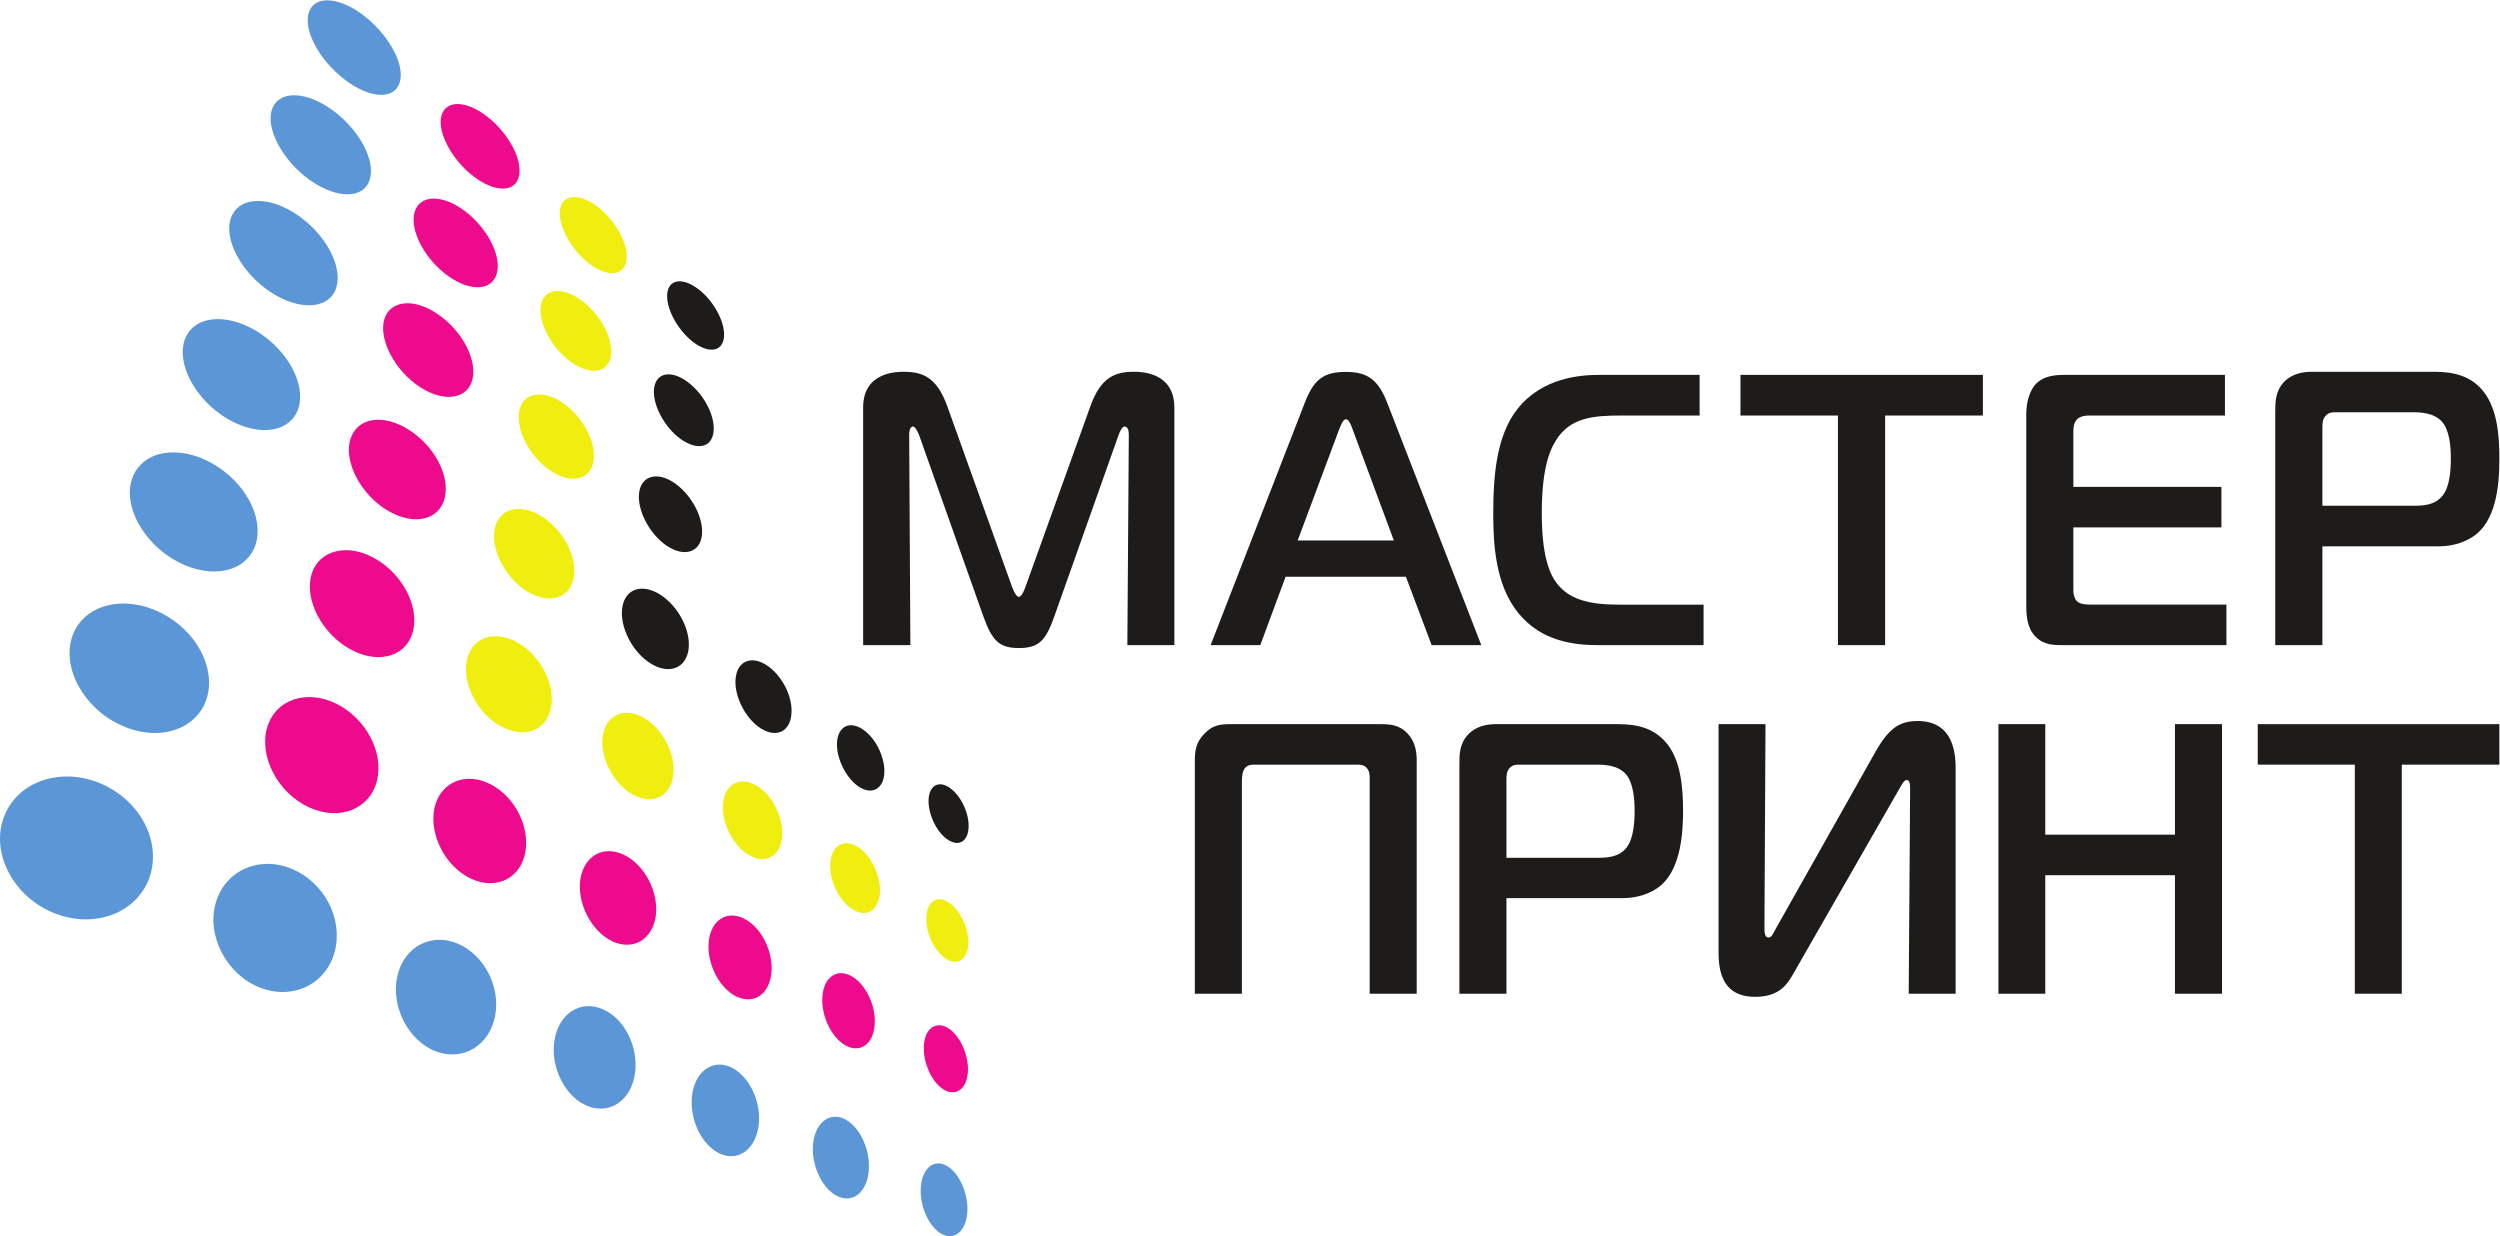 <?xml version="1.0" encoding="UTF-8" standalone="no"?>
<svg
   xmlns:dc="http://purl.org/dc/elements/1.1/"
   xmlns:cc="http://creativecommons.org/ns#"
   xmlns:rdf="http://www.w3.org/1999/02/22-rdf-syntax-ns#"
   xmlns:svg="http://www.w3.org/2000/svg"
   xmlns="http://www.w3.org/2000/svg"
   viewBox="0 0 784.427 387.867"
   height="387.867"
   width="784.427"
   xml:space="preserve"
   id="svg2"
   version="1.1"><defs
     id="defs6" /><g
     transform="matrix(1.333,0,0,-1.333,0,387.867)"
     id="g10"><g
       transform="scale(0.1)"
       id="g12"><path
         id="path14"
         style="fill:#5b97d7;fill-opacity:1;fill-rule:evenodd;stroke:none"
         d="m 2223.85,167.93 c 29.55,-12.899 53.37,-59.258 53.37,-104.301 0,-44.73 -24.64,-72.48 -55.49,-61.059 -30.53,12.398 -55.5,60.891 -54.52,106.59 0.81,45.871 26.77,71.66 56.64,58.77" /><path
         id="path16"
         style="fill:#ed0a8c;fill-opacity:1;fill-rule:evenodd;stroke:none"
         d="m 2227.93,491.961 c 27.91,-14.539 50.59,-58.609 50.59,-99.422 -0.31,-40.801 -23.33,-63.66 -52.72,-49.949 -28.73,13.879 -52.23,60.242 -51.25,101.531 0.49,41.481 25.15,62.02 53.38,47.84" /><path
         id="path18"
         style="fill:#efee0e;fill-opacity:1;fill-rule:evenodd;stroke:none"
         d="m 2231.03,786.738 c 26.76,-15.648 48.31,-57.769 48.31,-94.988 -0.31,-37.219 -22.36,-55.828 -49.77,-40.648 -27.27,15.347 -50.28,59.257 -49.15,97.277 0.65,37.723 23.52,54.699 50.61,38.359" /><path
         id="path20"
         style="fill:#1e1c1b;fill-opacity:1;fill-rule:evenodd;stroke:none"
         d="m 2233.96,1056.42 c 25.64,-16.65 46.37,-56.971 46.03,-91.092 0,-34.117 -21.04,-49.617 -47.34,-33.137 -26.44,16.02 -47.5,58.77 -46.99,93.369 0.65,34.12 22.68,47.67 48.3,30.86" /><path
         id="path22"
         style="fill:#5b97d7;fill-opacity:1;fill-rule:evenodd;stroke:none"
         d="m 1985.35,276.961 c 35.42,-15.34 62.03,-67.57 59.91,-117.859 -2.12,-50.25 -32.81,-81.282 -69.7,-66.903 -36.89,14.192 -65.29,69.531 -62.03,120.949 3.45,51.09 36.24,79.161 71.82,63.813" /><path
         id="path24"
         style="fill:#ed0a8c;fill-opacity:1;fill-rule:evenodd;stroke:none"
         d="m 2002.17,613.219 c 33.63,-17.289 58.77,-66.75 56.97,-111.969 -1.79,-45.379 -30.2,-70.531 -65.29,-54.191 -34.44,16.492 -61.04,68.89 -58.11,115.089 2.44,46.352 33.3,68.231 66.43,51.071" /><path
         id="path26"
         style="fill:#efee0e;fill-opacity:1;fill-rule:evenodd;stroke:none"
         d="m 2017.03,917.512 c 32,-18.774 55.66,-66.121 54.36,-107.09 -1.96,-40.973 -28.74,-61.383 -61.38,-43.094 -32.81,18.113 -58.27,68.063 -55.66,109.363 2.29,41.789 31,59.59 62.68,40.821" /><path
         id="path28"
         style="fill:#1e1c1b;fill-opacity:1;fill-rule:evenodd;stroke:none"
         d="m 2029.6,1193.69 c 30.69,-19.59 53.37,-64.97 52.07,-102.17 -1.14,-37.06 -27.43,-53.72 -58.27,-34.77 -31.03,19.25 -55.18,67.41 -53.22,105.13 2.29,37.85 29.38,51.4 59.42,31.81" /><path
         id="path30"
         style="fill:#5b97d7;fill-opacity:1;fill-rule:evenodd;stroke:none"
         d="m 1718.8,398.422 c 42.27,-18.461 72.48,-77.371 67.41,-133.203 -4.73,-55.828 -43.75,-89.61 -87.66,-72.649 -44.55,17.149 -75.9,79.5 -69.7,136.801 6.21,57.469 47.02,87.34 89.95,69.051" /><path
         id="path32"
         style="fill:#ed0a8c;fill-opacity:1;fill-rule:evenodd;stroke:none"
         d="m 1751.61,747.25 c 40.31,-20.07 68.4,-76.07 64.32,-126.18 -4.25,-50.121 -39.84,-76.57 -81.62,-57.449 -41.31,19.418 -71.34,78.68 -65.94,129.918 5.21,51.102 43.57,74.27 83.24,53.711" /><path
         id="path34"
         style="fill:#efee0e;fill-opacity:1;fill-rule:evenodd;stroke:none"
         d="m 1780.17,1060.99 c 37.72,-22.04 64.15,-75.252 60.9,-120.31 -3.44,-45.219 -37.06,-66.11 -76.07,-44.879 -38.85,21.371 -67.58,77.519 -62.85,123.559 4.41,45.71 40,63.49 78.02,41.63" /><path
         id="path36"
         style="fill:#1e1c1b;fill-opacity:1;fill-rule:evenodd;stroke:none"
         d="m 1804.67,1343.86 c 35.41,-23.02 61.69,-73.27 58.26,-113.93 -2.6,-41.3 -34.27,-57.95 -71.01,-35.42 -36.88,22.52 -64.47,76.73 -60.38,118.01 3.91,41.8 37.37,54.7 73.13,31.34" /><path
         id="path38"
         style="fill:#5b97d7;fill-opacity:1;fill-rule:evenodd;stroke:none"
         d="m 1418.44,534.398 c 51.43,-22.039 84.56,-88.16 76.4,-150.339 -8.17,-62.028 -56.81,-98.598 -110.34,-78.36 -53.55,20.25 -89.96,92.071 -79.34,155.563 10.45,63.66 61.87,95.328 113.28,73.136" /><path
         id="path40"
         style="fill:#ed0a8c;fill-opacity:1;fill-rule:evenodd;stroke:none"
         d="m 1470.68,896.621 c 47.67,-24.18 79.83,-86.851 73.13,-142.031 -7.51,-55.328 -52.24,-83.578 -102.19,-60.711 -49.94,23.5 -84.06,90.59 -75.41,146.91 9.31,56.621 56.31,80.301 104.47,55.832" /><path
         id="path42"
         style="fill:#efee0e;fill-opacity:1;fill-rule:evenodd;stroke:none"
         d="m 1515.57,1219.97 c 44.88,-26.11 75.42,-85.85 69.22,-134.82 -6.36,-49.63 -47.67,-71.17 -94.36,-46.2 -46.85,25.3 -79.16,88.64 -71.49,138.75 7.67,50.11 51.42,68.56 96.63,42.27" /><path
         id="path44"
         style="fill:#1e1c1b;fill-opacity:1;fill-rule:evenodd;stroke:none"
         d="m 1554.59,1509.72 c 42.11,-27.27 71.65,-83.08 66.27,-127.81 -5.55,-44.08 -44.24,-61.21 -88.15,-34.62 -43.91,26.3 -74.6,86.85 -68.07,131.9 6.69,45.38 47.34,57.96 89.95,30.53" /><path
         id="path46"
         style="fill:#1e1c1b;fill-opacity:1;fill-rule:evenodd;stroke:none"
         d="m 1588.54,1772.19 c 40.31,-28.4 68.23,-82.42 63.67,-122.59 -4.58,-39.98 -41.47,-52.07 -82.61,-24.64 -41.13,27.58 -70.84,85.2 -65.12,125.69 5.71,40.48 44.22,49.46 84.06,21.54" /><path
         id="path48"
         style="fill:#1e1c1b;fill-opacity:1;fill-rule:evenodd;stroke:none"
         d="m 1618.91,2010.36 c 38.51,-28.57 64.95,-80.31 60.7,-117.05 -4.07,-36.89 -38.02,-45.05 -77.69,-16.79 -39.17,28.39 -67.26,82.92 -62.2,119.96 5.39,37.22 41.31,42.44 79.19,13.88" /><path
         id="path50"
         style="fill:#1e1c1b;fill-opacity:1;fill-rule:evenodd;stroke:none"
         d="m 1645.84,2227.62 c 36.56,-29.23 62.02,-78.68 58.26,-112.47 -3.91,-33.29 -36.06,-38.67 -73.44,-9.79 -37.06,28.91 -64.32,80.97 -59.9,114.75 4.72,34.12 38.67,36.24 75.08,7.51" /><path
         id="path52"
         style="fill:#5b97d7;fill-opacity:1;fill-rule:evenodd;stroke:none"
         d="m 1077.94,688.32 c 62.03,-26.769 100.55,-101.539 87.5,-169.761 -12.9,-68.719 -74.28,-108.059 -139.57,-83.579 -64.979,24.981 -106.761,106.442 -90.593,177.11 15.828,70.191 80.623,102.832 142.663,76.23" /><path
         id="path54"
         style="fill:#ed0a8c;fill-opacity:1;fill-rule:evenodd;stroke:none"
         d="m 1153.84,1064.08 c 57.47,-28.88 93.71,-99.568 82.76,-160.299 -10.77,-60.383 -67.41,-90.25 -127.5,-62.511 -60.38,27.75 -99.71,104.128 -86.49,166.34 13.71,61.54 73.61,86.02 131.23,56.47" /><path
         id="path56"
         style="fill:#efee0e;fill-opacity:1;fill-rule:evenodd;stroke:none"
         d="m 1218.98,1396.92 c 53.54,-31.17 87.82,-97.45 78.18,-151.48 -9.3,-54.03 -60.88,-76.23 -116.88,-46.02 -55.98,29.53 -93.04,101.52 -81.45,156.36 11.6,54.69 66.28,72 120.15,41.14" /><path
         id="path58"
         style="fill:#efee0e;fill-opacity:1;fill-rule:evenodd;stroke:none"
         d="m 1275.78,1693.85 c 50.45,-31.99 83.09,-95.16 74.93,-143.32 -8.32,-48.32 -56.33,-64.65 -108.72,-33.63 -52.23,31.66 -87.65,99.74 -77.54,148.55 10.46,49.12 60.73,60.23 111.33,28.4" /><path
         id="path60"
         style="fill:#efee0e;fill-opacity:1;fill-rule:evenodd;stroke:none"
         d="m 1325.89,1960.74 c 47.02,-32.98 78.36,-93.36 71.17,-136.63 -7.18,-43.26 -52.07,-55.18 -100.87,-22.7 -49.15,32.49 -82.76,97.14 -73.78,141.36 8.8,43.77 55.97,50.93 103.48,17.97" /><path
         id="path62"
         style="fill:#efee0e;fill-opacity:1;fill-rule:evenodd;stroke:none"
         d="m 1369.96,2201.68 c 44.57,-33.47 74.61,-90.94 68.07,-130.43 -6.52,-39.18 -48.15,-46.36 -94.34,-13.39 -46.53,33.46 -78.19,95 -70.21,134.5 7.85,39.84 51.93,42.78 96.48,9.32" /><path
         id="path64"
         style="fill:#efee0e;fill-opacity:1;fill-rule:evenodd;stroke:none"
         d="m 1409.63,2420.73 c 42.13,-33.78 70.84,-88.96 64.97,-124.71 -6.04,-35.91 -45.06,-39.67 -88.81,-6.04 -43.4,33.63 -74.26,92.72 -67.07,128.63 7.17,35.91 48.64,35.91 90.91,2.12" /><path
         id="path66"
         style="fill:#5b97d7;fill-opacity:1;fill-rule:evenodd;stroke:none"
         d="M 688.621,863.801 C 763.875,831.48 807.305,747.25 788.363,671.352 769.422,595.609 692.387,554.469 612.883,584.66 c -79.16,30.211 -127.82,122.442 -104.805,200.781 23.024,77.707 105.293,111.008 180.543,78.36" /><path
         id="path68"
         style="fill:#ed0a8c;fill-opacity:1;fill-rule:evenodd;stroke:none"
         d="m 792.441,1252.95 c 69.379,-35.1 111,-114.09 95.008,-180.37 -16.164,-66.45 -87,-96.631 -159.812,-63.34 -72.965,33.3 -118.668,119.48 -98.922,187.57 19.762,67.89 94.359,90.74 163.726,56.14" /><path
         id="path70"
         style="fill:#ed0a8c;fill-opacity:1;fill-rule:evenodd;stroke:none"
         d="m 883.039,1594.92 c 63.984,-36.57 103.484,-111.31 89.453,-169.75 -14.031,-58.77 -78.191,-80.66 -145.769,-44.89 -67.414,35.58 -110.676,116.55 -93.707,176.45 17.464,59.58 85.871,74.92 150.023,38.19" /><path
         id="path72"
         style="fill:#ed0a8c;fill-opacity:1;fill-rule:evenodd;stroke:none"
         d="m 961.711,1898.55 c 60.249,-37.88 97.789,-108.07 85.219,-160.63 -12.41,-51.9 -71.825,-67.25 -134.508,-29.88 -62.684,37.06 -103,113.61 -88.156,166.35 15.347,53.37 78.027,61.86 137.445,24.16" /><path
         id="path74"
         style="fill:#ed0a8c;fill-opacity:1;fill-rule:evenodd;stroke:none"
         d="m 1031.58,2169.52 c 55.99,-38.54 91.42,-105.61 80.64,-152.3 -10.93,-46.37 -65.79,-56.48 -124.38,-18.11 -58.281,38.19 -96.481,111.16 -83.578,157.84 13.543,47.16 71.492,51.74 127.318,12.57" /><path
         id="path76"
         style="fill:#ed0a8c;fill-opacity:1;fill-rule:evenodd;stroke:none"
         d="m 1093.45,2413.56 c 52.4,-39.18 86.35,-103.17 76.55,-145.46 -9.79,-42.28 -60.9,-46.84 -115.08,-7.99 -54.67,38.68 -90.916,107.57 -79.166,149.85 12.086,42.28 65.456,42.61 117.696,3.6" /><path
         id="path78"
         style="fill:#ed0a8c;fill-opacity:1;fill-rule:evenodd;stroke:none"
         d="m 1148.94,2633.6 c 49.15,-39.02 81.3,-100.39 72.65,-138.59 -8.67,-38.53 -56.48,-39.34 -107.41,0 -51.26,39.16 -85.7,104.79 -74.92,142.81 10.76,38.05 60.72,35.27 109.68,-4.22" /><path
         id="path80"
         style="fill:#5b97d7;fill-opacity:1;fill-rule:evenodd;stroke:none"
         d="M 237.609,1065.23 C 329.344,1025.72 379.457,930.879 353.016,847.641 326.082,764.719 228.781,721.949 130.531,759.16 32.918,796.379 -23.25,901.18 9.246,986.711 41.723,1072.58 145.539,1104.74 237.609,1065.23" /><path
         id="path82"
         style="fill:#5b97d7;fill-opacity:1;fill-rule:evenodd;stroke:none"
         d="m 377.664,1467.76 c 84.551,-41.94 131.574,-130.58 108.723,-202.89 -23.188,-72.16 -111.992,-103.17 -201.121,-62.37 -89.438,40.18 -141.84,138.11 -114.094,212.38 28.078,73.62 122.101,94.84 206.492,52.88" /><path
         id="path84"
         style="fill:#5b97d7;fill-opacity:1;fill-rule:evenodd;stroke:none"
         d="m 499.609,1818.88 c 77.524,-43.92 121.938,-127.16 102.18,-190.49 -20.414,-63.33 -100.226,-84.23 -182.672,-41.47 -82.269,42.95 -131.558,134.2 -107.238,198.66 24.82,64.64 109.535,77.54 187.73,33.3" /><path
         id="path86"
         style="fill:#5b97d7;fill-opacity:1;fill-rule:evenodd;stroke:none"
         d="m 606.512,2128.86 c 71.343,-45.21 113.617,-123.72 95.988,-179.88 -17.617,-55.67 -90.914,-69.54 -166.824,-25.3 -75.586,44.4 -121.766,130.75 -100.387,187.56 21.711,56.97 99.234,62.18 171.223,17.62" /><path
         id="path88"
         style="fill:#5b97d7;fill-opacity:1;fill-rule:evenodd;stroke:none"
         d="m 700.711,2403.27 c 66.269,-45.54 106.25,-120.64 90.914,-170.58 -15.504,-49.64 -83.586,-56.64 -153.43,-11.27 -69.867,45.06 -113.132,126.51 -94.199,176.46 18.942,50.44 90.438,51.25 156.715,5.39" /><path
         id="path90"
         style="fill:#5b97d7;fill-opacity:1;fill-rule:evenodd;stroke:none"
         d="m 784.934,2648.77 c 61.863,-46.2 99.406,-117.2 85.363,-162.09 -14.02,-44.72 -76.051,-46.68 -141.188,-0.66 -64.644,45.89 -105.293,123.09 -88.304,167.82 17.289,44.88 82.269,40.97 144.129,-5.07" /><path
         id="path92"
         style="fill:#5b97d7;fill-opacity:1;fill-rule:evenodd;stroke:none"
         d="m 860.508,2869.79 c 57.465,-46.36 93.055,-114.11 80.312,-154.43 -12.402,-40.63 -70.351,-38.67 -129.929,7.52 -60.727,46.19 -98.598,119.16 -83.254,159.32 15.176,40.81 75.586,33.61 132.871,-12.41" /><path
         id="path94"
         style="fill:#1e1c1b;fill-opacity:1;fill-rule:evenodd;stroke:none"
         d="m 2482.27,1460.38 c -20.24,-57.47 -35.59,-76.07 -83.89,-76.07 -45.55,0 -63.19,16.16 -84.23,76.07 l -150.34,424.25 c -2.62,7.17 -9.47,21.07 -14.37,21.07 -9.3,0 -9.3,-16.51 -9.3,-19.28 l 2.78,-495.26 h -111.17 v 559.74 c 0,82.75 78.36,83.73 95.01,83.73 42.92,0 78.17,-10.94 103.32,-81.93 l 152.14,-424.26 c 5.06,-13.54 10.93,-23.66 16.16,-23.66 5.05,0 10.76,10.12 15.5,23.66 l 152.47,424.26 c 25.12,70.99 60.05,81.93 103.15,81.93 54.86,0 94.84,-25.46 94.84,-83.73 v -559.74 h -110.67 l 3.42,495.26 c 0,17.46 -6.85,19.28 -10.44,19.28 -5.71,0 -11.58,-13.9 -14.04,-21.07 l -150.34,-424.25" /><path
         id="path96"
         style="fill:#1e1c1b;fill-opacity:1;fill-rule:evenodd;stroke:none"
         d="m 3054.51,1637.49 v 0 h 226.41 l -95.98,258.72 c -3.44,9.49 -8.99,26.61 -16.82,26.61 -7.52,0 -13.07,-17.12 -16.97,-26.61 z m 17.13,325.17 c 21.07,53.7 43.6,71.65 96.48,71.65 50.44,0 75.57,-17.95 96.8,-71.65 l 221.83,-571.5 h -116.87 l -60.56,160.95 h -283.2 l -59.6,-160.95 h -116.87 l 221.99,571.5" /><path
         id="path98"
         style="fill:#1e1c1b;fill-opacity:1;fill-rule:evenodd;stroke:none"
         d="m 3762.38,1391.16 c -56.49,0 -133.22,8.32 -187.72,74.6 -55.17,67.09 -59.75,164.55 -59.75,234.42 0,90.75 7.51,184.45 57.3,247.3 58.94,74.43 150.33,79.82 192.63,79.82 h 235.86 v -95.67 h -184.13 c -65.3,0 -120.79,-4.24 -154.25,-58.76 -17.95,-28.07 -33.16,-76.24 -33.16,-170.74 0,-95.49 16.34,-134.51 27.92,-154.58 30.38,-49.96 83.92,-61.05 153.78,-61.05 H 4010 v -95.34 h -247.62" /><path
         id="path100"
         style="fill:#1e1c1b;fill-opacity:1;fill-rule:evenodd;stroke:none"
         d="m 4326.32,1391.16 v 540.47 h -229.51 v 95.67 h 570.67 v -95.67 h -230.15 v -540.47 h -111.01" /><path
         id="path102"
         style="fill:#1e1c1b;fill-opacity:1;fill-rule:evenodd;stroke:none"
         d="m 4858.4,1391.16 c -25.31,0 -47.65,0 -67.25,20.24 -20.09,20.58 -21.55,49.79 -21.55,74.44 v 450.52 c 0,25.31 7.35,50.94 19.75,66.44 19.27,22.71 48.15,24.5 70.68,24.5 h 377.23 v -95.67 h -317.65 c -10.28,0 -21.54,-0.65 -30.36,-8.81 -8.83,-9.14 -8.83,-21.71 -8.83,-31.02 v -128.14 h 348.52 v -95.33 h -348.52 v -148.87 c 0,-9.96 3.28,-20.06 8.18,-24.48 6.86,-7.51 20.07,-8.48 37.54,-8.48 h 314.56 v -95.34 h -382.3" /><path
         id="path104"
         style="fill:#1e1c1b;fill-opacity:1;fill-rule:evenodd;stroke:none"
         d="m 5749.51,1742.93 v 0 c -19.28,-23.67 -47.68,-23.67 -72,-23.67 h -210.9 v 181.85 c 0,10.78 0,21.88 7.67,29.87 8.16,9.15 18.29,8.33 25.63,8.33 h 179.07 c 18.61,0 49.63,-0.98 68.88,-21.87 18.46,-21.06 21.07,-59.09 21.07,-87.16 0,-24.66 -1.82,-65.46 -19.42,-87.35 m 89.12,253.51 c -36.09,38.19 -85.87,38.19 -116.72,38.19 H 5442.3 c -20.25,0 -47.2,-3.9 -66.61,-24.47 -20.08,-21.88 -20.08,-47.34 -20.08,-70.85 v -548.15 h 111 v 232.61 h 275.37 c 34.28,0 68.08,11.92 89.95,31.03 46.51,40.96 51.26,122.75 51.26,174.49 0,53.53 -4.08,125.19 -44.56,167.15" /><path
         id="path106"
         style="fill:#1e1c1b;fill-opacity:1;fill-rule:evenodd;stroke:none"
         d="m 2957.78,1109.84 c -9.37,0 -19.38,1.11 -27.18,-8.02 -5.57,-6.25 -7.34,-19.16 -7.34,-29.64 V 570.66 h -110.75 v 548.08 c 0,22.96 2.47,43.67 22.06,63.5 20.72,22.06 39.22,22.96 66.17,22.96 h 346.91 c 23.39,0 46.34,-0.9 66.4,-22.96 17.35,-18.94 20.71,-41.43 20.71,-63.5 V 570.66 h -110.74 v 501.52 c 0,8.69 1.11,21.17 -6.69,29.64 -7.57,9.13 -19.13,8.02 -26.71,8.02 h -232.84" /><path
         id="path108"
         style="fill:#1e1c1b;fill-opacity:1;fill-rule:evenodd;stroke:none"
         d="m 3756.27,890.609 v 0 c 24.29,0 52.82,0 71.98,23.379 17.59,22.071 19.37,62.832 19.37,87.332 0,27.86 -2.9,66.18 -20.95,86.67 -19.36,20.95 -50.34,21.85 -68.83,21.85 h -178.45 c -7.37,0 -17.84,1.11 -26.08,-8.02 -7.34,-8.26 -7.34,-19.16 -7.34,-29.86 V 890.609 Z M 3435.23,570.66 v 539.18 c 0,23.6 0,49.02 20.06,70.4 19.16,20.93 45.89,24.96 66.38,24.96 h 279.17 c 30.97,0 79.97,0 116.3,-38.33 40.32,-41.67 44.55,-113.19 44.55,-166.64 0,-51.468 -5.34,-133.242 -51.24,-173.8 -21.83,-19.141 -55.25,-30.731 -89.55,-30.731 H 3545.97 V 570.66 h -110.74" /><path
         id="path110"
         style="fill:#1e1c1b;fill-opacity:1;fill-rule:evenodd;stroke:none"
         d="m 4492.85,570.66 3.33,482.13 c 0,10.03 -0.66,20.94 -8.24,20.94 -6.91,0 -13.36,-14.68 -21.83,-28.95 L 4224.37,623.238 c -15.61,-27.859 -33.2,-59.929 -92.9,-59.929 -84.44,0 -86.2,72.64 -86.2,108.961 v 532.93 h 110.49 l -2.45,-472.989 c 0,-14.723 -0.89,-29.211 10.25,-29.211 6.68,0 10.92,10.93 16.03,20.059 l 235.95,418.641 c 32.07,56.14 57.69,70.84 98.25,70.84 88,0 89.55,-82.66 89.55,-114.51 V 570.66 h -110.49" /><path
         id="path112"
         style="fill:#1e1c1b;fill-opacity:1;fill-rule:evenodd;stroke:none"
         d="M 5230.3,570.66 H 5119.56 V 849.602 H 4814.33 V 570.66 h -110.28 v 634.54 h 110.28 V 944.961 h 305.23 V 1205.2 H 5230.3 V 570.66" /><path
         id="path114"
         style="fill:#1e1c1b;fill-opacity:1;fill-rule:evenodd;stroke:none"
         d="m 5542.98,570.66 v 539.18 h -228.57 v 95.36 h 568.78 v -95.36 H 5653.5 V 570.66 h -110.52" /></g></g></svg>